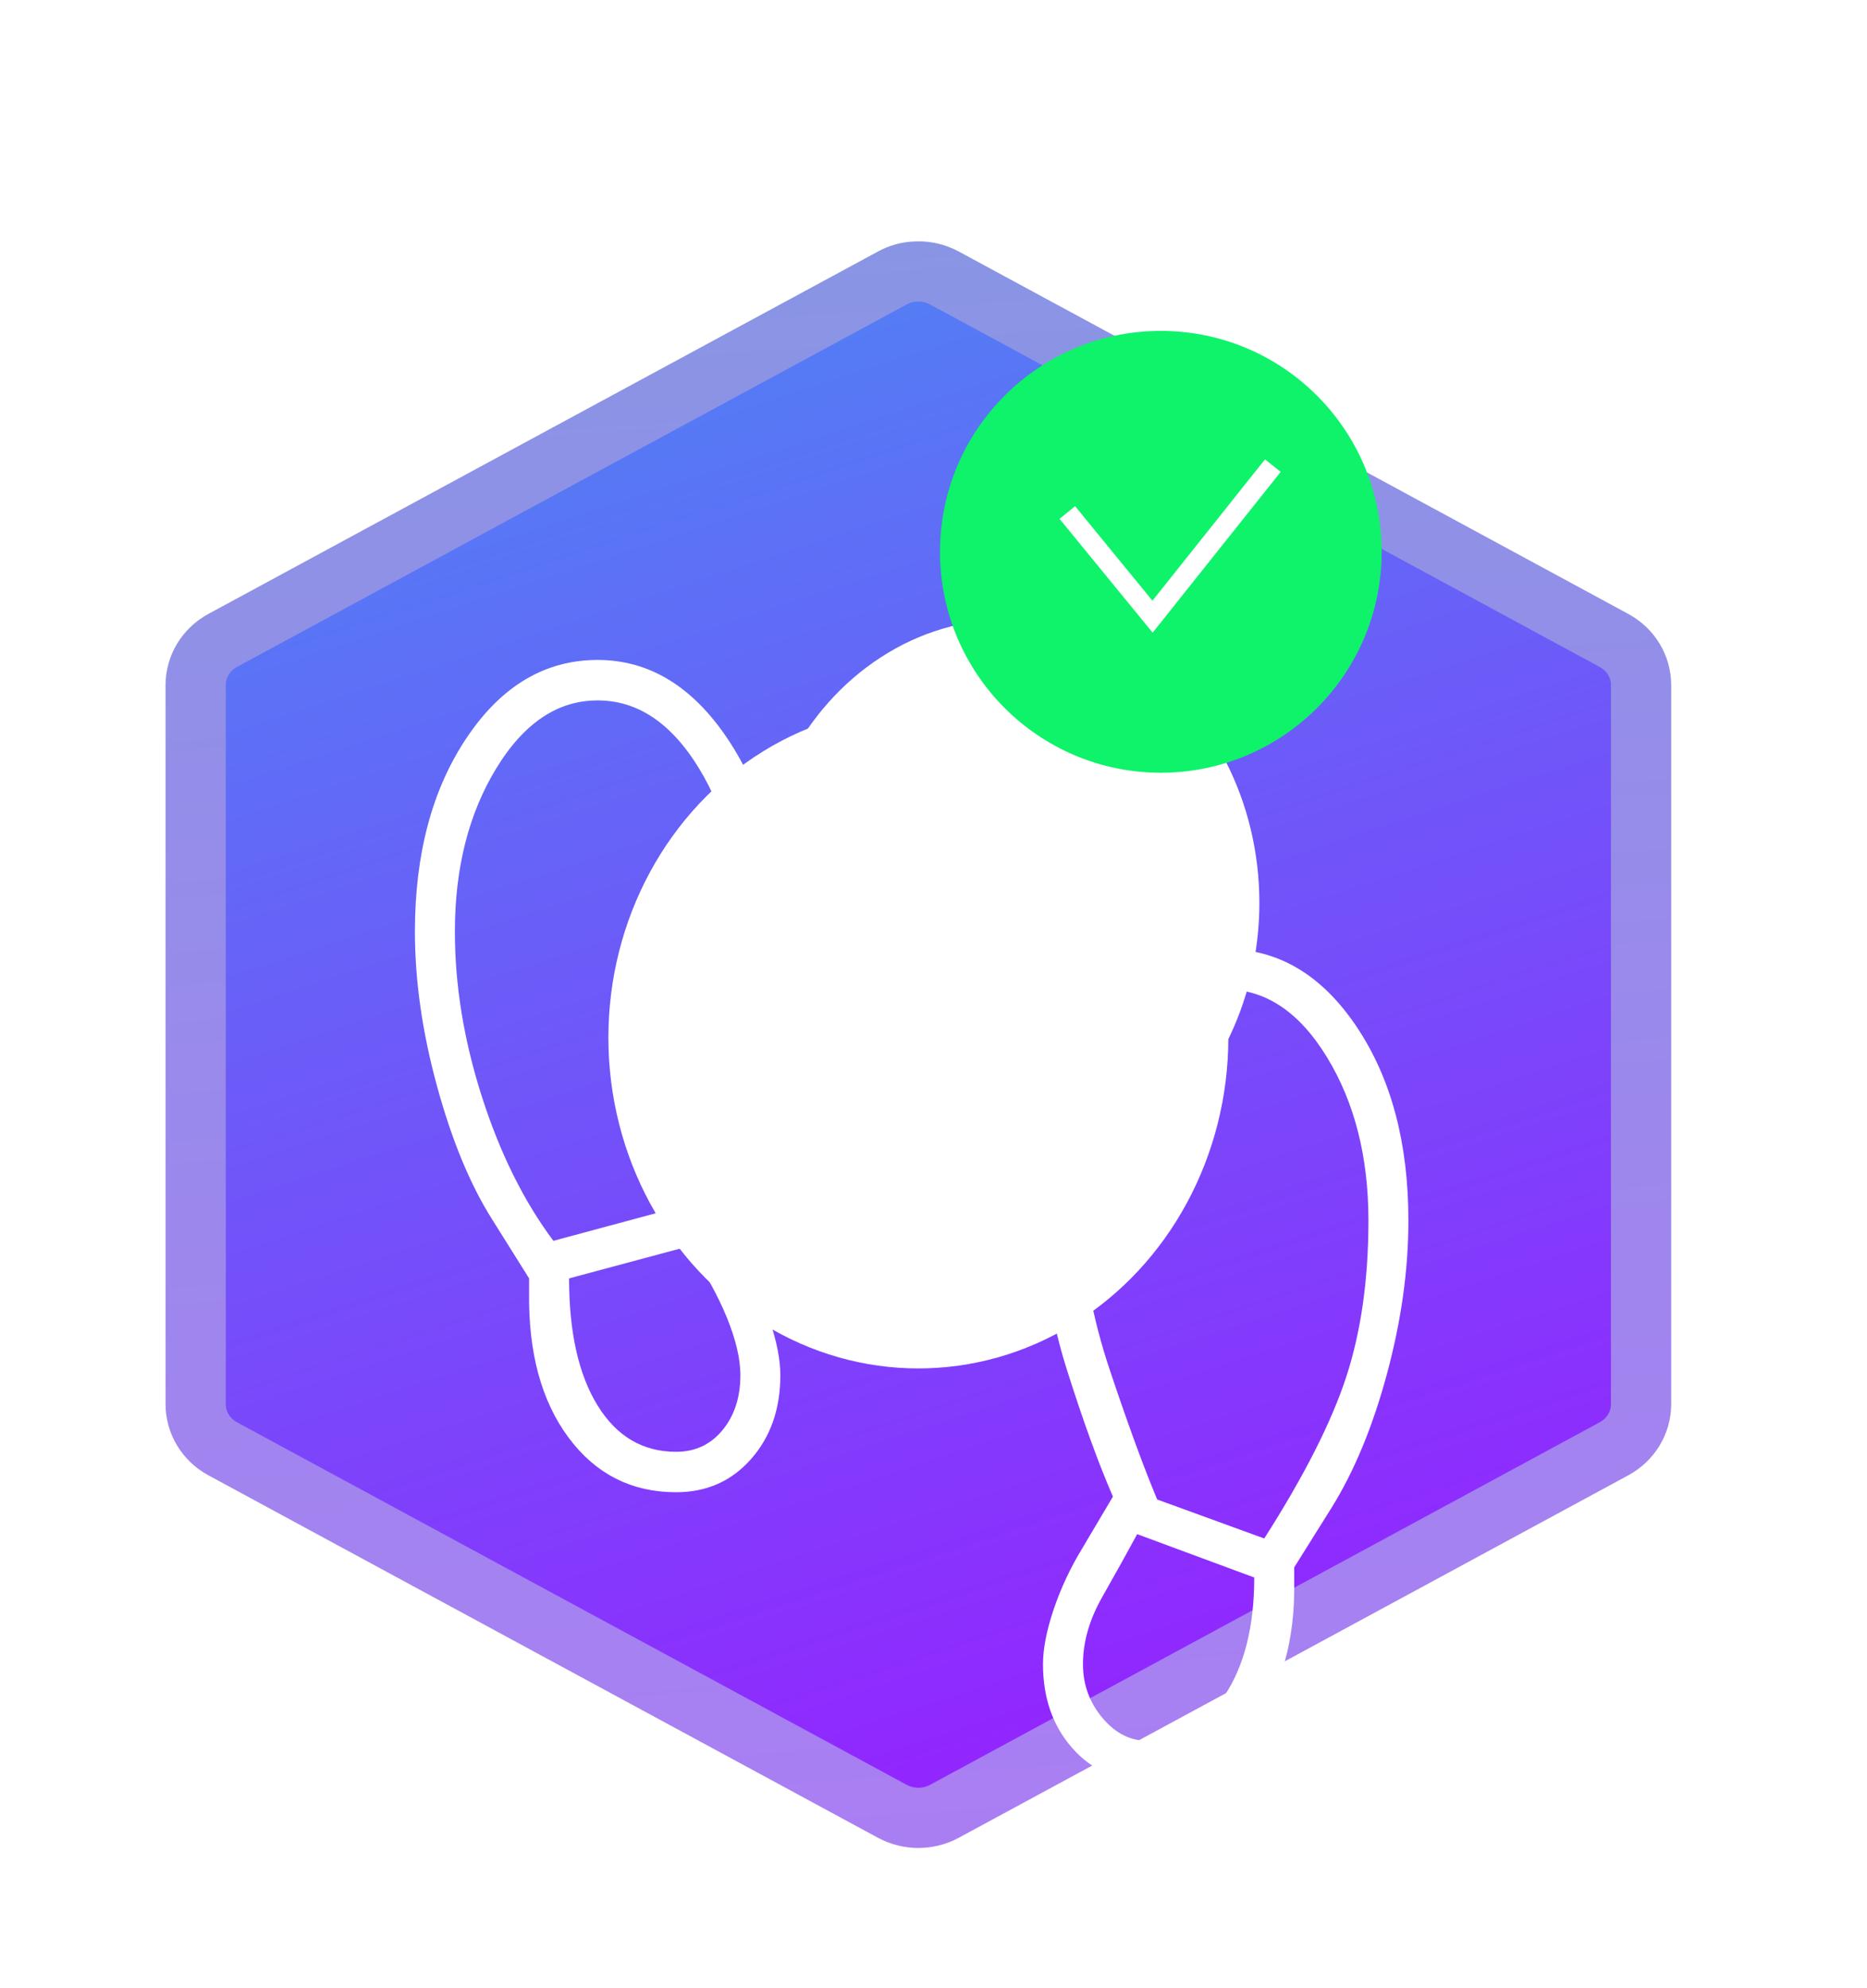 <svg width="93" height="99" viewBox="0 0 93 99" fill="none" xmlns="http://www.w3.org/2000/svg">
<path d="M11.1 31.885L11.102 31.884C17.747 28.284 37.955 17.352 44.438 13.848L44.448 13.843C44.797 13.651 45.181 13.543 45.566 13.523L45.58 13.522C46.088 13.491 46.596 13.598 47.046 13.844L47.054 13.848C53.537 17.352 73.745 28.284 80.385 31.883L80.39 31.886C81.239 32.342 81.746 33.2 81.746 34.113L81.746 69.917C81.746 70.829 81.239 71.687 80.39 72.143L80.386 72.146C73.744 75.742 53.537 86.681 47.054 90.185C46.646 90.406 46.195 90.517 45.746 90.517C45.297 90.517 44.847 90.406 44.438 90.185C39.973 87.772 28.996 81.83 20.424 77.191C16.552 75.095 13.17 73.265 11.102 72.145L11.1 72.144C10.254 71.689 9.746 70.83 9.746 69.917L9.746 34.113C9.746 33.2 10.254 32.341 11.1 31.885Z" fill="url(#paint0_linear_248299_144)" stroke="url(#paint1_linear_248299_144)" stroke-width="3"/>
<g filter="url(#filter0_f_248299_144)">
<ellipse cx="50.16" cy="44.958" rx="12.573" ry="14.118" fill="white"/>
</g>
<g filter="url(#filter1_f_248299_144)">
<ellipse cx="45.746" cy="51.668" rx="15.441" ry="16.471" fill="white"/>
</g>
<path d="M26.856 64.311L26.856 64.311L26.856 64.303L26.856 63.656L26.856 63.512L26.78 63.39L24.931 60.44L24.93 60.439C23.874 58.766 22.978 56.609 22.252 53.954C21.528 51.306 21.168 48.784 21.168 46.388C21.168 42.577 22.016 39.455 23.678 36.99C25.335 34.532 27.361 33.361 29.769 33.361C32.123 33.361 34.139 34.549 35.825 37.061C37.513 39.577 38.371 42.677 38.371 46.388C38.371 48.78 37.988 51.212 37.22 53.686C36.441 56.192 35.678 58.27 34.931 59.924L34.824 60.161L34.956 60.385L36.45 62.903L36.45 62.903L36.453 62.909C37.051 63.887 37.521 64.884 37.863 65.902C38.209 66.927 38.371 67.781 38.371 68.476C38.371 70.052 37.918 71.32 37.038 72.319C36.164 73.31 35.059 73.804 33.68 73.804C31.614 73.804 29.972 72.971 28.713 71.272C27.447 69.563 26.81 67.259 26.856 64.311ZM27.165 62.084L27.367 62.356L27.695 62.268L33.312 60.757L33.538 60.696L33.636 60.484C34.359 58.923 35.16 56.779 36.04 54.06C36.929 51.312 37.38 48.753 37.38 46.388C37.38 43.149 36.676 40.344 35.245 37.997C33.812 35.649 31.99 34.376 29.769 34.376C27.548 34.376 25.726 35.649 24.294 37.997C22.863 40.344 22.159 43.149 22.159 46.388C22.159 49.13 22.619 51.928 23.534 54.779C24.448 57.627 25.656 60.065 27.165 62.084ZM34.661 61.79L34.461 61.498L34.119 61.59L28.218 63.173L27.847 63.272L27.847 63.656C27.847 66.392 28.329 68.606 29.344 70.25C30.373 71.917 31.83 72.79 33.68 72.79C34.775 72.79 35.687 72.365 36.377 71.528C37.056 70.703 37.38 69.673 37.38 68.476C37.38 67.573 37.132 66.547 36.667 65.409C36.2 64.266 35.53 63.059 34.661 61.79ZM54.371 77.299L54.371 77.299L54.375 77.293L55.868 74.775L55.998 74.555L55.896 74.32C55.194 72.711 54.442 70.642 53.639 68.109C52.847 65.612 52.454 63.168 52.454 60.778C52.454 57.067 53.312 53.967 55 51.451C56.685 48.939 58.701 47.751 61.055 47.751C63.463 47.751 65.489 48.922 67.146 51.38C68.808 53.845 69.656 56.967 69.656 60.778C69.656 63.175 69.308 65.674 68.607 68.274C67.905 70.877 66.998 73.059 65.892 74.831L64.044 77.78L63.968 77.902L63.968 78.046L63.968 78.765L63.968 78.765L63.968 78.773C64.014 81.569 63.37 83.829 62.074 85.592C60.786 87.344 59.154 88.194 57.144 88.194C55.766 88.194 54.66 87.7 53.786 86.709C52.907 85.71 52.454 84.442 52.454 82.866C52.454 82.171 52.615 81.317 52.961 80.292C53.304 79.274 53.773 78.276 54.371 77.299ZM62.804 77.076L63.18 77.213L63.396 76.876C65.399 73.74 66.786 71.013 67.539 68.703C68.293 66.388 68.665 63.744 68.665 60.778C68.665 57.538 67.962 54.734 66.53 52.387C65.098 50.039 63.276 48.766 61.055 48.766C58.834 48.766 57.012 50.039 55.58 52.387C54.148 54.734 53.445 57.538 53.445 60.778C53.445 63.145 53.907 65.693 54.822 68.419C55.724 71.111 56.51 73.258 57.181 74.857L57.265 75.059L57.471 75.134L62.804 77.076ZM62.977 78.549L62.977 78.201L62.651 78.08L56.82 75.922L56.414 75.771L56.207 76.152C55.688 77.108 55.108 78.149 54.47 79.274C53.794 80.463 53.445 81.662 53.445 82.866C53.445 83.989 53.805 84.99 54.52 85.848C55.237 86.708 56.117 87.179 57.144 87.179C58.901 87.179 60.327 86.329 61.399 84.727C62.467 83.133 62.977 81.059 62.977 78.549Z" fill="white" stroke="white"/>
<circle cx="57.824" cy="27.477" r="11" fill="#0EF36A"/>
<path d="M63.404 23.185L57.411 30.707L53.165 25.519" stroke="white"/>
<defs>
<filter id="filter0_f_248299_144" x="7.586" y="0.84" width="85.148" height="88.235" filterUnits="userSpaceOnUse" color-interpolation-filters="sRGB">
<feFlood flood-opacity="0" result="BackgroundImageFix"/>
<feBlend mode="normal" in="SourceGraphic" in2="BackgroundImageFix" result="shape"/>
<feGaussianBlur stdDeviation="15" result="effect1_foregroundBlur_248299_144"/>
</filter>
<filter id="filter1_f_248299_144" x="0.305" y="5.197" width="90.883" height="92.941" filterUnits="userSpaceOnUse" color-interpolation-filters="sRGB">
<feFlood flood-opacity="0" result="BackgroundImageFix"/>
<feBlend mode="normal" in="SourceGraphic" in2="BackgroundImageFix" result="shape"/>
<feGaussianBlur stdDeviation="15" result="effect1_foregroundBlur_248299_144"/>
</filter>
<linearGradient id="paint0_linear_248299_144" x1="31.496" y1="20.017" x2="54.69" y2="91.179" gradientUnits="userSpaceOnUse">
<stop stop-color="#557BF5"/>
<stop offset="1" stop-color="#9620FF"/>
</linearGradient>
<linearGradient id="paint1_linear_248299_144" x1="40.871" y1="12.017" x2="46.414" y2="91.97" gradientUnits="userSpaceOnUse">
<stop stop-color="#8995E4"/>
<stop offset="1" stop-color="#AA7EF3"/>
</linearGradient>
</defs>
</svg>

